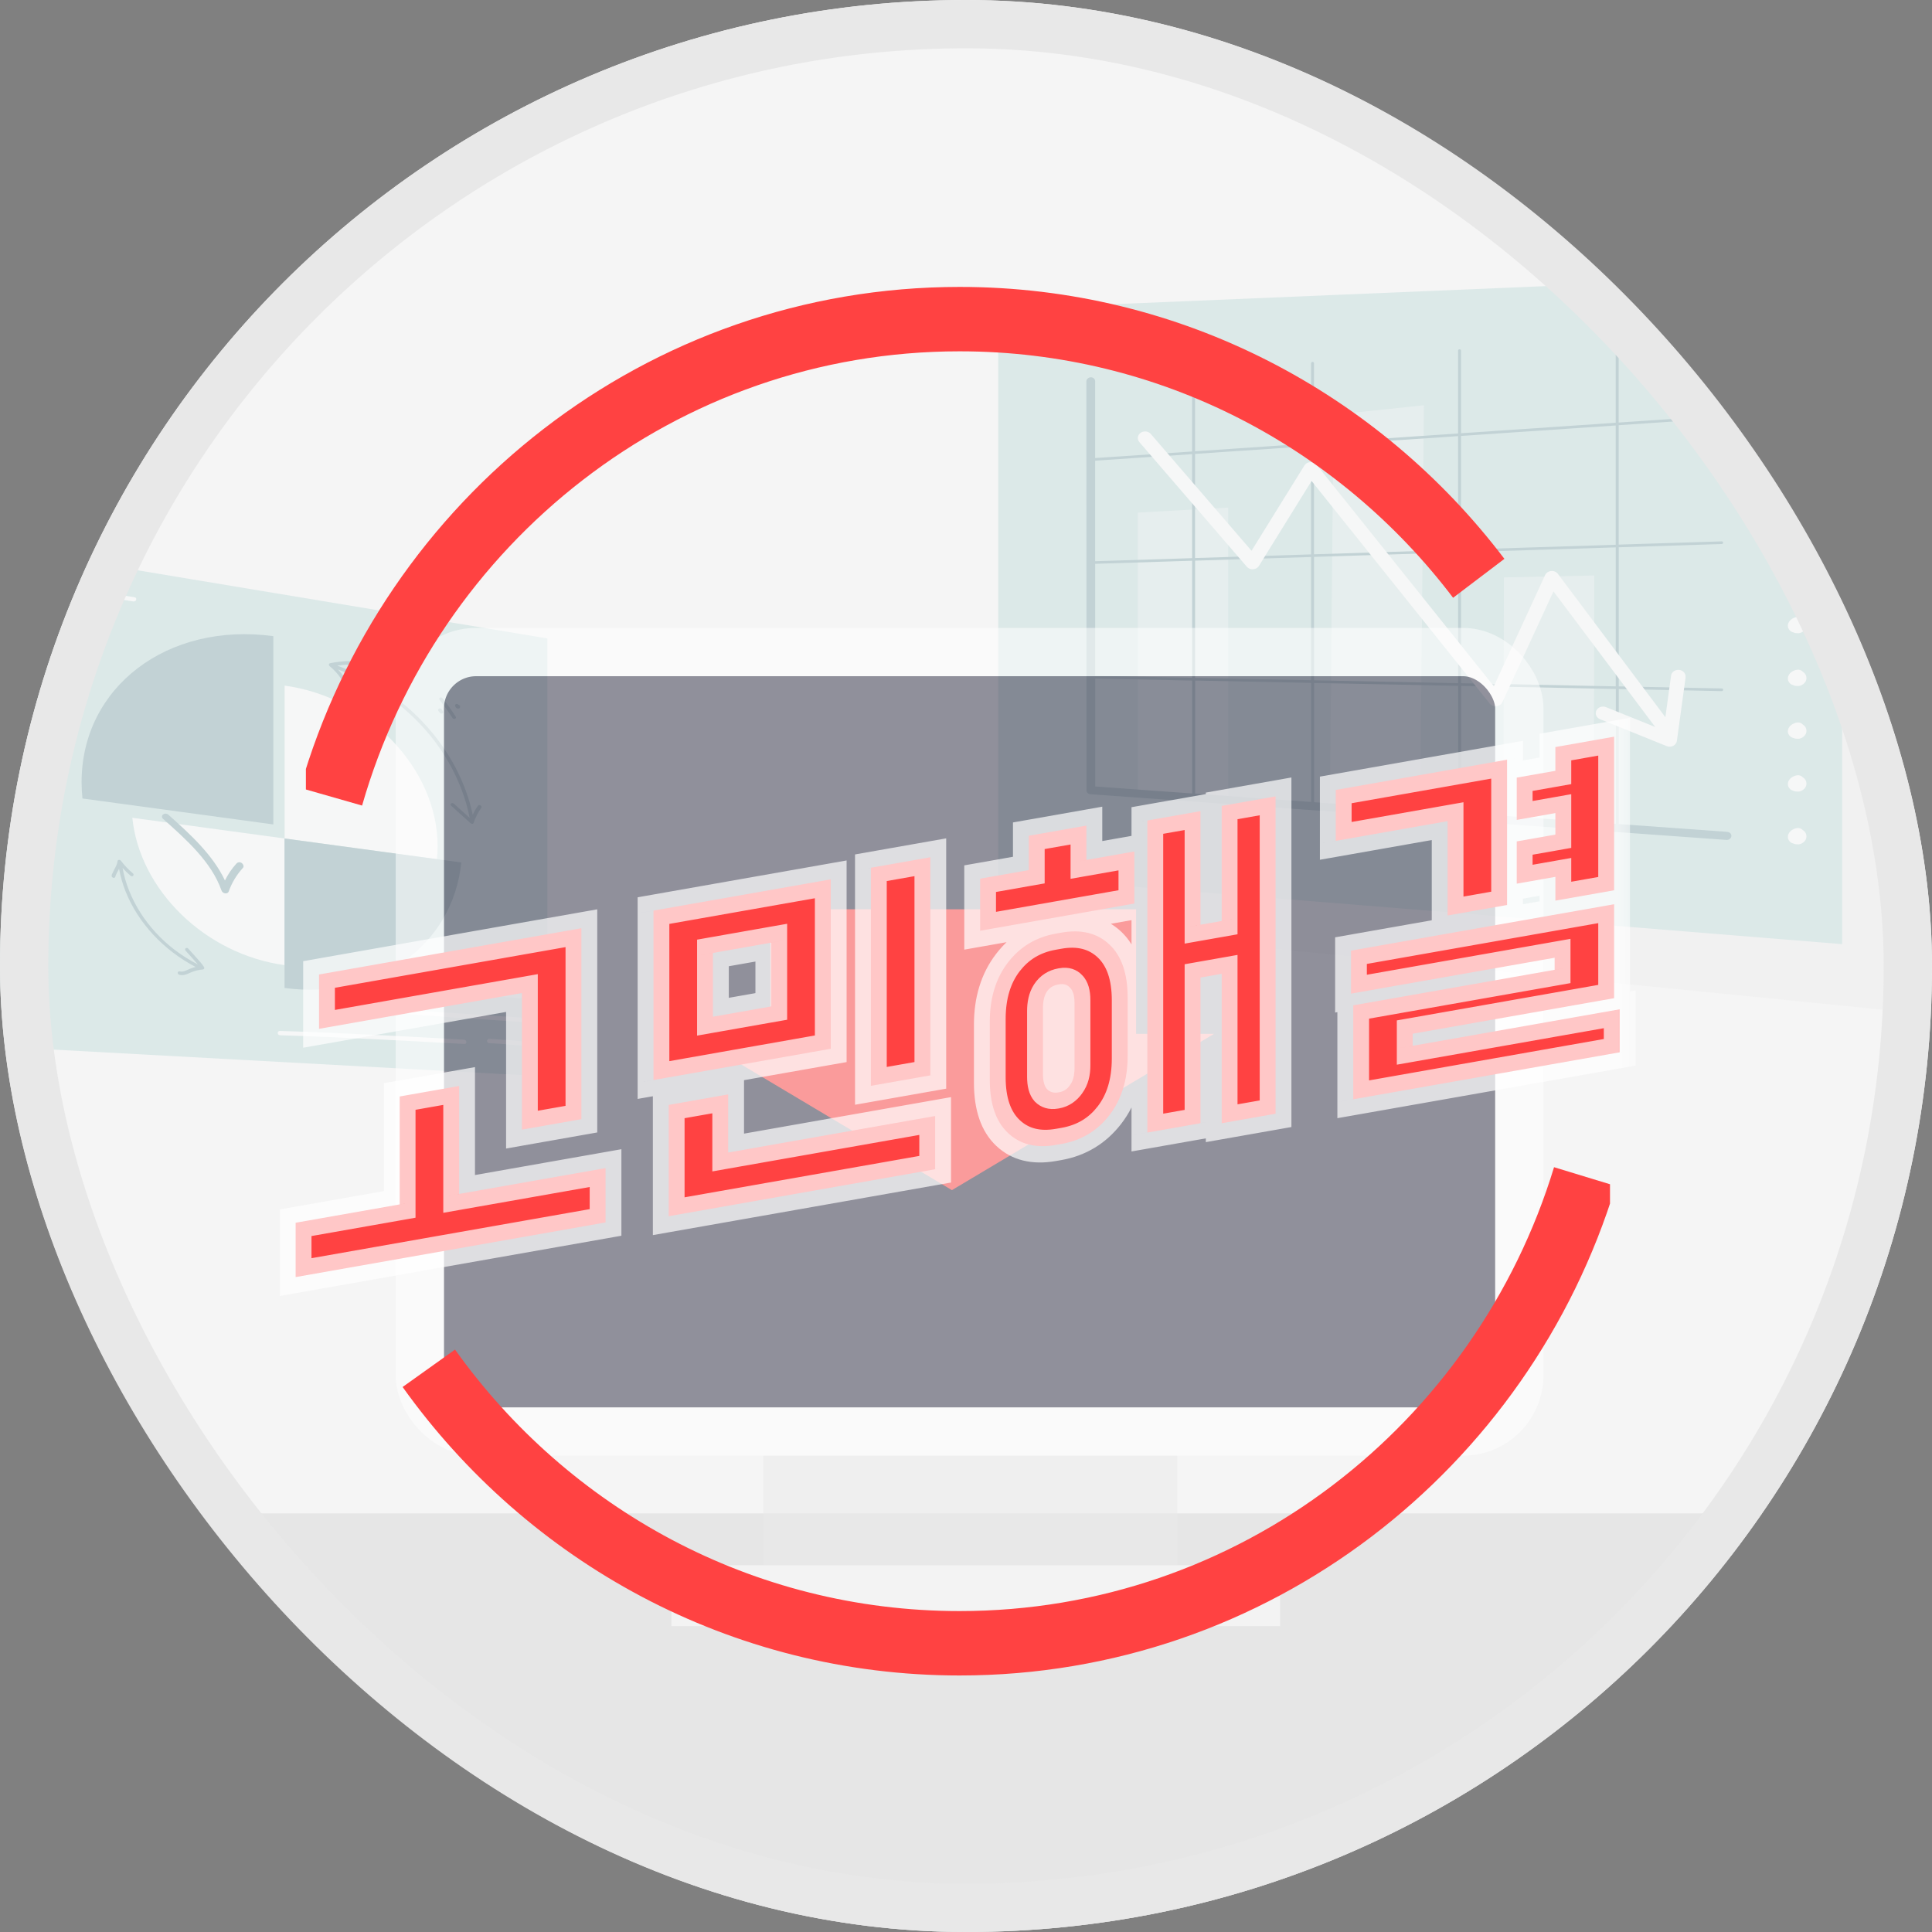 <svg width="120" height="120" viewBox="0 0 120 120" fill="none" xmlns="http://www.w3.org/2000/svg">
<rect x="0" y="0" width="120" height="120" fill="#808080" stroke="none"/>
<g clip-path="url(#clip0_54_3885)">
<rect width="120" height="120" rx="60" fill="#F5F5F5"/>
<rect opacity="0.5" x="4" y="94" width="132" height="30" fill="#D9D9D9"/>
<g opacity="0.5">
<g style="mix-blend-mode:multiply">
<path d="M76.285 30.247V58.649L119.805 63V28.424L76.285 30.247Z" fill="#EDEDED"/>
</g>
<g style="mix-blend-mode:multiply">
<path d="M62 19.194V54.4L114.418 58.642V17L62 19.194Z" fill="#C3DDDC"/>
</g>
<path opacity="0.4" d="M70.672 49.208V31.839L76.285 31.526V49.672L70.672 49.208Z" fill="#F7F9F9"/>
<path opacity="0.4" d="M82.597 50.004L82.826 25.762L88.443 25.172L88.21 50.467L82.597 50.004Z" fill="#F7F9F9"/>
<path opacity="0.4" d="M93.375 50.904L93.41 35.863L99.021 35.745L98.989 51.368L93.375 50.904Z" fill="#F7F9F9"/>
<g style="mix-blend-mode:multiply">
<path d="M107.294 51.669L100.545 51.184V42.797L106.935 42.926C106.935 42.926 106.938 42.926 106.94 42.926C106.988 42.926 107.027 42.89 107.03 42.845C107.033 42.799 106.996 42.761 106.945 42.761L100.542 42.632V33.992L106.938 33.791C106.988 33.791 107.027 33.75 107.027 33.705C107.027 33.66 106.988 33.624 106.938 33.626L100.539 33.827V26.41L107.26 25.956C107.31 25.953 107.349 25.913 107.347 25.867C107.347 25.822 107.31 25.786 107.252 25.791L100.537 26.245V20.971C100.537 20.926 100.495 20.89 100.444 20.892C100.394 20.892 100.355 20.933 100.355 20.979V26.259L90.746 26.909V21.774C90.746 21.729 90.703 21.693 90.653 21.695C90.603 21.695 90.563 21.736 90.563 21.781V26.924L81.614 27.528V22.558C81.614 22.513 81.572 22.477 81.522 22.479C81.472 22.482 81.432 22.52 81.432 22.565V27.542L74.226 28.03V23.504C74.226 23.459 74.184 23.423 74.134 23.425C74.084 23.425 74.044 23.466 74.044 23.511V28.044L68.021 28.451V23.674C68.021 23.538 67.899 23.43 67.749 23.435C67.598 23.44 67.477 23.554 67.477 23.691L67.485 49.093C67.485 49.218 67.588 49.32 67.725 49.33L107.236 52.169C107.236 52.169 107.257 52.169 107.268 52.169C107.405 52.164 107.521 52.068 107.537 51.941C107.553 51.805 107.447 51.686 107.299 51.676L107.294 51.669ZM100.365 51.172L90.753 50.481V42.601L100.362 42.794V51.172H100.365ZM68.021 35.019L74.047 34.828V42.099L68.023 41.977V35.017L68.021 35.019ZM74.226 34.823L81.435 34.596V42.25L74.229 42.104V34.823H74.226ZM81.614 34.589L90.566 34.307V42.434L81.617 42.255V34.591L81.614 34.589ZM81.438 42.415V49.812L74.231 49.294V42.269L81.438 42.415ZM81.617 42.419L90.569 42.599V50.47L81.62 49.827V42.419H81.617ZM100.36 42.632L90.748 42.438V34.302L100.357 33.999V42.63L100.36 42.632ZM100.355 26.427V33.836L90.746 34.14V27.076L100.355 26.427ZM90.563 27.088V34.147L81.614 34.429V27.693L90.563 27.088ZM81.432 27.705V34.434L74.226 34.661V28.192L81.432 27.705ZM74.044 28.204V34.668L68.021 34.859V28.613L74.044 28.207V28.204ZM68.023 42.147L74.049 42.269V49.284L68.026 48.852V42.147H68.023Z" fill="#8FB0B5"/>
</g>
<path d="M104.696 42.071L104.154 46.02C104.136 46.149 104.051 46.264 103.927 46.326C103.803 46.391 103.65 46.395 103.521 46.343L99.383 44.673C99.153 44.579 99.053 44.338 99.153 44.13C99.256 43.922 99.523 43.831 99.752 43.922L102.805 45.153L96.489 36.732L93.315 43.617C93.251 43.753 93.111 43.848 92.948 43.865C92.784 43.882 92.626 43.817 92.528 43.698L81.464 29.875L78.195 35.151C78.121 35.27 77.986 35.349 77.833 35.358C77.68 35.37 77.535 35.311 77.442 35.201L70.767 27.459C70.614 27.28 70.648 27.021 70.846 26.883C70.928 26.826 71.028 26.797 71.123 26.797C71.258 26.797 71.393 26.852 71.48 26.955L77.735 34.209L81.018 28.912C81.094 28.79 81.231 28.711 81.387 28.704C81.543 28.697 81.691 28.759 81.781 28.873L92.787 42.625L95.971 35.717C96.034 35.578 96.177 35.483 96.344 35.466C96.51 35.449 96.671 35.519 96.763 35.643L103.439 44.544L103.793 41.963C103.822 41.755 104.017 41.605 104.241 41.605C104.26 41.605 104.278 41.605 104.297 41.607C104.545 41.636 104.722 41.839 104.69 42.063L104.696 42.071Z" fill="#F7F9F9"/>
<path d="M111.973 38.441C111.931 38.395 111.878 38.36 111.809 38.336C111.688 38.293 111.556 38.321 111.442 38.367C111.358 38.4 111.279 38.448 111.215 38.508C111.075 38.639 111.001 38.842 111.078 39.019C111.12 39.115 111.189 39.201 111.294 39.248C111.323 39.263 111.358 39.27 111.389 39.279C111.45 39.311 111.519 39.327 111.588 39.327C111.664 39.337 111.743 39.334 111.817 39.311C111.999 39.253 112.155 39.11 112.192 38.933C112.232 38.744 112.153 38.548 111.973 38.446V38.441Z" fill="#F7F9F9"/>
<path d="M111.973 41.719C111.931 41.674 111.878 41.638 111.809 41.614C111.688 41.571 111.556 41.6 111.442 41.645C111.358 41.679 111.279 41.726 111.215 41.786C111.075 41.918 111.001 42.121 111.078 42.297C111.12 42.393 111.189 42.479 111.294 42.527C111.323 42.541 111.358 42.548 111.389 42.558C111.45 42.589 111.519 42.606 111.588 42.606C111.664 42.615 111.743 42.613 111.817 42.589C111.999 42.532 112.155 42.388 112.192 42.212C112.232 42.023 112.153 41.827 111.973 41.724V41.719Z" fill="#F7F9F9"/>
<path d="M111.973 44.998C111.931 44.952 111.878 44.916 111.809 44.892C111.688 44.849 111.556 44.878 111.442 44.924C111.358 44.957 111.279 45.005 111.215 45.065C111.075 45.196 111.001 45.399 111.078 45.576C111.12 45.672 111.189 45.758 111.294 45.805C111.323 45.82 111.358 45.827 111.389 45.836C111.45 45.867 111.519 45.884 111.588 45.884C111.664 45.894 111.743 45.891 111.817 45.867C111.999 45.81 112.155 45.667 112.192 45.49C112.232 45.301 112.153 45.105 111.973 45.002V44.998Z" fill="#F7F9F9"/>
<path d="M111.973 48.276C111.931 48.231 111.878 48.195 111.809 48.171C111.688 48.128 111.556 48.157 111.442 48.202C111.358 48.235 111.279 48.283 111.215 48.343C111.075 48.474 111.001 48.677 111.078 48.854C111.12 48.95 111.189 49.036 111.294 49.084C111.323 49.098 111.358 49.105 111.389 49.115C111.45 49.146 111.519 49.163 111.588 49.163C111.664 49.172 111.743 49.17 111.817 49.146C111.999 49.088 112.155 48.945 112.192 48.768C112.232 48.579 112.153 48.383 111.973 48.281V48.276Z" fill="#F7F9F9"/>
<path d="M111.973 51.554C111.931 51.509 111.878 51.473 111.809 51.449C111.688 51.406 111.556 51.435 111.442 51.48C111.358 51.514 111.279 51.562 111.215 51.621C111.075 51.753 111.001 51.956 111.078 52.133C111.12 52.228 111.189 52.314 111.294 52.362C111.323 52.376 111.358 52.383 111.389 52.393C111.45 52.424 111.519 52.441 111.588 52.441C111.664 52.45 111.743 52.448 111.817 52.424C111.999 52.367 112.155 52.223 112.192 52.047C112.232 51.858 112.153 51.662 111.973 51.557V51.554Z" fill="#F7F9F9"/>
</g>
<g opacity="0.5">
<g style="mix-blend-mode:multiply">
<path d="M34 39.654V66.865L0 65.012V34L34 39.654Z" fill="#C3DDDC"/>
</g>
<path d="M17.679 42.584C22.928 43.297 27.181 47.763 27.181 52.556C27.181 52.831 27.166 53.1 27.139 53.365L17.679 52.08V42.583V42.584Z" fill="#F7F9F9"/>
<path d="M17.679 52.08V59.946C12.732 59.274 8.669 55.267 8.219 50.794L17.679 52.08Z" fill="#F7F9F9"/>
<g style="mix-blend-mode:multiply">
<path d="M28.191 49.919C28.518 50.215 28.843 50.509 29.171 50.803C28.874 49.279 28.223 47.775 27.27 46.412C26.292 45.015 24.994 43.791 23.509 42.844C22.714 42.336 21.867 41.914 20.991 41.58C21.139 41.736 21.274 41.902 21.393 42.078C21.478 42.203 21.276 42.282 21.191 42.158C20.998 41.873 20.758 41.608 20.484 41.383C20.401 41.316 20.413 41.212 20.511 41.191C20.895 41.115 21.291 41.071 21.692 41.059C21.753 41.057 21.817 41.093 21.836 41.152C21.852 41.207 21.817 41.27 21.755 41.272C21.482 41.281 21.214 41.304 20.948 41.342C22.602 41.958 24.153 42.895 25.466 44.072C26.804 45.272 27.875 46.721 28.583 48.271C28.932 49.033 29.194 49.816 29.361 50.605C29.454 50.408 29.563 50.218 29.691 50.043C29.768 49.935 29.97 50.071 29.893 50.178C29.689 50.463 29.529 50.773 29.419 51.107C29.394 51.186 29.29 51.188 29.224 51.128C28.826 50.767 28.425 50.407 28.027 50.048C27.911 49.944 28.077 49.816 28.192 49.919H28.191ZM20.779 41.37C20.779 41.37 20.783 41.374 20.787 41.376C20.787 41.372 20.789 41.37 20.791 41.369C20.787 41.369 20.783 41.369 20.779 41.37Z" fill="#8FB0B5"/>
<path d="M28.102 44.59C27.861 44.211 27.599 43.844 27.316 43.488C27.276 43.439 27.268 43.374 27.316 43.337C27.357 43.305 27.441 43.309 27.482 43.36C27.776 43.731 28.052 44.116 28.302 44.51C28.383 44.637 28.181 44.716 28.1 44.591L28.102 44.59Z" fill="#8FB0B5"/>
<path d="M28.574 43.933C28.574 43.933 28.574 43.935 28.574 43.937C28.57 43.944 28.566 43.955 28.562 43.962C28.562 43.962 28.562 43.962 28.562 43.963C28.556 43.97 28.549 43.977 28.543 43.984C28.543 43.984 28.543 43.984 28.541 43.986C28.541 43.986 28.541 43.986 28.539 43.988C28.532 43.993 28.522 43.998 28.514 44.002C28.512 44.002 28.51 44.002 28.506 44.004C28.497 44.007 28.485 44.009 28.476 44.011C28.476 44.011 28.474 44.011 28.472 44.011C28.441 44.013 28.425 44.011 28.397 44C28.395 44 28.393 44 28.389 43.998C28.381 43.995 28.364 43.988 28.354 43.979C28.345 43.972 28.337 43.965 28.329 43.958C28.329 43.958 28.327 43.956 28.325 43.955C28.316 43.946 28.308 43.933 28.302 43.925C28.297 43.916 28.293 43.905 28.287 43.896C28.283 43.886 28.277 43.875 28.275 43.865C28.275 43.858 28.271 43.851 28.271 43.844C28.271 43.835 28.27 43.824 28.268 43.816C28.268 43.801 28.27 43.787 28.277 43.775C28.279 43.766 28.285 43.759 28.293 43.754C28.3 43.743 28.312 43.736 28.325 43.731C28.335 43.729 28.345 43.726 28.352 43.724C28.362 43.724 28.374 43.724 28.383 43.724C28.399 43.724 28.414 43.731 28.427 43.74C28.443 43.747 28.454 43.756 28.464 43.766C28.466 43.768 28.468 43.77 28.47 43.773C28.477 43.773 28.487 43.773 28.495 43.777C28.505 43.782 28.514 43.787 28.522 43.791C28.539 43.803 28.553 43.817 28.564 43.835C28.568 43.842 28.574 43.856 28.576 43.863C28.576 43.863 28.576 43.865 28.576 43.867C28.576 43.874 28.58 43.889 28.58 43.896C28.58 43.896 28.58 43.898 28.58 43.9C28.58 43.905 28.578 43.923 28.576 43.928L28.574 43.933Z" fill="#8FB0B5"/>
<path d="M27.311 44C27.332 43.998 27.351 44 27.372 44.009C27.382 44.014 27.391 44.02 27.399 44.023C27.416 44.035 27.43 44.05 27.441 44.067C27.465 44.102 27.488 44.136 27.509 44.171C27.517 44.185 27.522 44.197 27.522 44.213C27.526 44.227 27.524 44.241 27.52 44.255C27.517 44.264 27.513 44.271 27.509 44.28C27.501 44.291 27.491 44.299 27.478 44.306C27.47 44.312 27.463 44.315 27.453 44.317C27.439 44.322 27.424 44.322 27.409 44.32C27.399 44.317 27.387 44.315 27.378 44.312C27.359 44.305 27.341 44.292 27.326 44.276C27.301 44.245 27.274 44.213 27.249 44.18C27.237 44.169 27.23 44.157 27.224 44.143C27.216 44.129 27.212 44.115 27.214 44.1C27.214 44.086 27.216 44.072 27.224 44.06C27.228 44.048 27.237 44.037 27.249 44.028C27.253 44.027 27.257 44.023 27.26 44.021C27.266 44.016 27.272 44.011 27.282 44.007C27.291 44.005 27.301 44.002 27.309 44H27.311Z" fill="#8FB0B5"/>
<path d="M10.138 50.869C9.907 50.664 10.238 50.408 10.468 50.613C11.825 51.823 13.227 53.107 13.972 54.688C14.161 54.307 14.398 53.951 14.688 53.635C14.764 53.552 14.891 53.524 15.008 53.601C15.108 53.668 15.168 53.821 15.091 53.904C14.7 54.331 14.402 54.822 14.207 55.367C14.138 55.564 13.83 55.515 13.756 55.306C13.136 53.541 11.582 52.157 10.136 50.868L10.138 50.869Z" fill="#8FB0B5"/>
<path d="M6.965 54.28C6.965 54.28 6.969 54.275 6.971 54.273C7.011 54.182 7.052 54.092 7.098 54.004C7.183 53.844 7.281 53.684 7.3 53.496C7.312 53.387 7.446 53.378 7.518 53.471C7.731 53.754 7.984 54.018 8.261 54.252C8.311 54.294 8.301 54.372 8.261 54.403C8.213 54.442 8.145 54.423 8.095 54.38C7.922 54.233 7.762 54.074 7.612 53.909C7.959 55.83 9.137 57.693 10.857 59.003C11.305 59.344 11.787 59.647 12.289 59.904C12.208 59.805 12.122 59.71 12.037 59.615C11.867 59.427 11.698 59.237 11.529 59.049C11.427 58.935 11.59 58.806 11.694 58.921C11.871 59.118 12.049 59.316 12.226 59.513C12.386 59.691 12.545 59.869 12.674 60.066C12.715 60.127 12.674 60.206 12.605 60.214C12.334 60.236 12.079 60.301 11.842 60.405C11.634 60.498 11.413 60.611 11.153 60.548C11.09 60.532 11.038 60.488 11.036 60.425C11.036 60.372 11.09 60.319 11.153 60.333C11.4 60.393 11.6 60.254 11.798 60.173C11.912 60.127 12.029 60.09 12.151 60.06C10.165 59.021 8.584 57.33 7.805 55.381C7.618 54.913 7.483 54.437 7.394 53.958C7.375 53.999 7.354 54.038 7.333 54.078C7.29 54.157 7.246 54.238 7.211 54.322C7.2 54.351 7.188 54.382 7.171 54.409C7.171 54.412 7.171 54.417 7.171 54.409C7.171 54.409 7.171 54.41 7.169 54.412C7.169 54.419 7.169 54.431 7.169 54.433C7.161 54.489 7.121 54.533 7.052 54.525C6.994 54.518 6.928 54.46 6.934 54.402C6.938 54.368 6.94 54.331 6.953 54.3C6.957 54.292 6.961 54.287 6.965 54.28ZM7.169 54.407C7.169 54.407 7.169 54.407 7.169 54.409C7.169 54.409 7.169 54.409 7.169 54.407Z" fill="#8FB0B5"/>
<path d="M16.976 39.513V51.207L5.122 49.596C5.087 49.26 5.068 48.924 5.068 48.584C5.068 42.681 10.4 38.619 16.976 39.513Z" fill="#8FB0B5"/>
<path d="M17.673 61.364V52.08L28.651 53.571C28.129 58.708 23.415 62.143 17.673 61.364Z" fill="#8FB0B5"/>
</g>
<path d="M32.24 62.01C30.573 61.825 28.897 61.705 27.216 61.652C27.027 61.647 27.014 61.376 27.205 61.383C28.911 61.438 30.613 61.559 32.306 61.747C32.494 61.769 32.425 62.031 32.238 62.01H32.24Z" fill="#F7F9F9"/>
<path d="M25.541 63.019C25.354 63.007 25.339 62.738 25.529 62.75C27.807 62.901 30.087 63.053 32.365 63.204C32.552 63.216 32.567 63.487 32.377 63.473C30.099 63.322 27.819 63.17 25.541 63.019Z" fill="#F7F9F9"/>
<path d="M24.195 62.982L23.273 62.908C23.195 62.903 23.119 62.859 23.119 62.778C23.119 62.713 23.178 62.632 23.261 62.638C23.569 62.662 23.875 62.687 24.183 62.711C24.26 62.717 24.337 62.761 24.337 62.842C24.337 62.907 24.278 62.988 24.195 62.982Z" fill="#F7F9F9"/>
<path d="M30.392 64.525C31.043 64.56 31.691 64.608 32.338 64.669C32.417 64.676 32.465 64.766 32.448 64.831C32.429 64.91 32.35 64.94 32.271 64.931C31.649 64.871 31.027 64.826 30.403 64.792C30.324 64.789 30.253 64.741 30.249 64.662C30.245 64.595 30.311 64.518 30.392 64.522V64.525Z" fill="#F7F9F9"/>
<path d="M17.388 64.034C19.248 64.085 21.106 64.173 22.962 64.263C24.591 64.342 26.221 64.428 27.848 64.52C28.171 64.537 28.497 64.557 28.82 64.574C29.009 64.585 29.022 64.856 28.832 64.843C27.904 64.791 26.975 64.74 26.047 64.69C24.158 64.59 22.271 64.495 20.382 64.412C19.389 64.37 18.393 64.33 17.398 64.303C17.209 64.298 17.195 64.029 17.386 64.034H17.388Z" fill="#F7F9F9"/>
<path d="M8.284 37.356C6.087 37.015 3.892 36.676 1.695 36.334C1.508 36.304 1.579 36.042 1.766 36.072C3.963 36.413 6.158 36.753 8.355 37.094C8.542 37.124 8.471 37.386 8.284 37.356Z" fill="#F7F9F9"/>
<path d="M5.609 38.574C4.311 38.361 3.013 38.15 1.716 37.937C1.529 37.907 1.6 37.645 1.787 37.675C3.085 37.888 4.383 38.099 5.68 38.312C5.867 38.341 5.796 38.603 5.609 38.574Z" fill="#F7F9F9"/>
<path d="M4.701 39.845C3.728 39.659 2.756 39.471 1.783 39.284C1.597 39.249 1.668 38.987 1.855 39.022C2.827 39.209 3.799 39.397 4.772 39.583C4.959 39.618 4.887 39.88 4.701 39.845Z" fill="#F7F9F9"/>
<path d="M6.129 40.201C5.994 40.167 5.86 40.134 5.723 40.1C5.686 40.092 5.654 40.071 5.632 40.041C5.613 40.013 5.603 39.97 5.615 39.937C5.636 39.868 5.713 39.819 5.794 39.838C5.929 39.872 6.064 39.905 6.2 39.939C6.237 39.947 6.27 39.968 6.291 39.998C6.31 40.027 6.32 40.069 6.308 40.102C6.287 40.171 6.21 40.22 6.129 40.201Z" fill="#F7F9F9"/>
<path d="M5.12 41.348C4.005 41.13 2.892 40.911 1.777 40.693C1.591 40.656 1.662 40.394 1.849 40.431C2.963 40.649 4.076 40.867 5.191 41.086C5.378 41.122 5.307 41.385 5.12 41.348Z" fill="#F7F9F9"/>
</g>
<g opacity="0.5">
<rect x="47.411" y="86.634" width="25.707" height="12.854" fill="#E9E9E9"/>
<rect x="41.703" y="97.219" width="37.805" height="3.78" fill="white"/>
<rect x="26.078" y="40.5" width="68.289" height="48.415" rx="3.5" fill="#2B2B41" stroke="white" stroke-width="3"/>
<path fill-rule="evenodd" clip-rule="evenodd" d="M70.566 56.477H47.848V64.213L42.844 64.213L59.126 73.921L75.409 64.213L70.566 64.213V56.477Z" fill="#FF4242"/>
</g>
<mask id="path-41-outside-1_54_3885" maskUnits="userSpaceOnUse" x="17" y="44.066" width="84.694" height="37.934" fill="black">
<rect fill="white" x="17" y="44.066" width="84.694" height="37.934"/>
<path d="M19.816 60.527L36.111 57.654V69.513L32.418 70.164V61.68L19.816 63.902V60.527ZM18.362 75.947L24.825 74.808V68.105L28.518 67.454V74.157L37.612 72.553V75.928L18.362 79.322V75.947ZM51.599 54.618V65.141L40.589 67.083V56.559L51.599 54.618ZM41.536 68.627L45.229 67.976V71.585L58.085 69.318V72.623L41.536 75.541V68.627ZM47.906 62.511V58.55L44.282 59.189V63.15L47.906 62.511ZM54.092 53.897L57.785 53.246V66.793L54.092 67.444V53.897ZM60.878 54.576L63.901 54.042V51.91L67.479 51.279V53.412L70.457 52.887V56.121L60.878 57.81V54.576ZM61.478 63.47C61.478 61.986 61.855 60.755 62.609 59.778C63.363 58.801 64.355 58.205 65.586 57.988L65.933 57.926C67.164 57.709 68.156 57.956 68.91 58.667C69.664 59.378 70.041 60.475 70.041 61.96V65.569C70.041 67.054 69.664 68.284 68.91 69.261C68.156 70.238 67.164 70.835 65.933 71.052L65.586 71.113C64.355 71.33 63.363 71.083 62.609 70.372C61.855 69.661 61.478 68.564 61.478 67.079V63.47ZM64.779 66.708C64.779 67.146 64.863 67.459 65.032 67.648C65.217 67.834 65.448 67.903 65.725 67.854L65.794 67.842C66.071 67.793 66.294 67.644 66.463 67.395C66.648 67.144 66.74 66.8 66.74 66.362V62.284C66.74 61.847 66.648 61.535 66.463 61.349C66.294 61.16 66.071 61.09 65.794 61.139L65.725 61.151C65.094 61.262 64.779 61.755 64.779 62.63V66.708ZM71.264 50.963L74.565 50.381V57.436L75.881 57.204V50.055L79.228 49.465V69.176L75.881 69.766V60.485L74.565 60.717V69.764L71.264 70.346V50.963ZM82.967 49.064L93.607 47.187V56.211L89.914 56.862V51.003L82.967 52.228V49.064ZM83.913 59.045L100.255 56.164V62L87.745 64.206V64.956L100.601 62.689V65.361L84.052 68.279V62.443L96.562 60.237V59.487L83.913 61.717V59.045ZM94.207 52.261L96.608 51.838V50.502L94.207 50.925V48.3L96.608 47.877V46.401L100.255 45.757V55.297L96.608 55.94V54.463L94.207 54.886V52.261Z"/>
</mask>
<path d="M19.816 60.527L36.111 57.654V69.513L32.418 70.164V61.68L19.816 63.902V60.527ZM18.362 75.947L24.825 74.808V68.105L28.518 67.454V74.157L37.612 72.553V75.928L18.362 79.322V75.947ZM51.599 54.618V65.141L40.589 67.083V56.559L51.599 54.618ZM41.536 68.627L45.229 67.976V71.585L58.085 69.318V72.623L41.536 75.541V68.627ZM47.906 62.511V58.55L44.282 59.189V63.15L47.906 62.511ZM54.092 53.897L57.785 53.246V66.793L54.092 67.444V53.897ZM60.878 54.576L63.901 54.042V51.91L67.479 51.279V53.412L70.457 52.887V56.121L60.878 57.81V54.576ZM61.478 63.47C61.478 61.986 61.855 60.755 62.609 59.778C63.363 58.801 64.355 58.205 65.586 57.988L65.933 57.926C67.164 57.709 68.156 57.956 68.91 58.667C69.664 59.378 70.041 60.475 70.041 61.96V65.569C70.041 67.054 69.664 68.284 68.91 69.261C68.156 70.238 67.164 70.835 65.933 71.052L65.586 71.113C64.355 71.33 63.363 71.083 62.609 70.372C61.855 69.661 61.478 68.564 61.478 67.079V63.47ZM64.779 66.708C64.779 67.146 64.863 67.459 65.032 67.648C65.217 67.834 65.448 67.903 65.725 67.854L65.794 67.842C66.071 67.793 66.294 67.644 66.463 67.395C66.648 67.144 66.74 66.8 66.74 66.362V62.284C66.74 61.847 66.648 61.535 66.463 61.349C66.294 61.16 66.071 61.09 65.794 61.139L65.725 61.151C65.094 61.262 64.779 61.755 64.779 62.63V66.708ZM71.264 50.963L74.565 50.381V57.436L75.881 57.204V50.055L79.228 49.465V69.176L75.881 69.766V60.485L74.565 60.717V69.764L71.264 70.346V50.963ZM82.967 49.064L93.607 47.187V56.211L89.914 56.862V51.003L82.967 52.228V49.064ZM83.913 59.045L100.255 56.164V62L87.745 64.206V64.956L100.601 62.689V65.361L84.052 68.279V62.443L96.562 60.237V59.487L83.913 61.717V59.045ZM94.207 52.261L96.608 51.838V50.502L94.207 50.925V48.3L96.608 47.877V46.401L100.255 45.757V55.297L96.608 55.94V54.463L94.207 54.886V52.261Z" fill="#FF4242"/>
<path d="M19.816 60.527V59.527L18.831 59.701V60.701L19.816 60.527ZM36.111 57.654L37.096 57.48V56.48L36.111 56.654V57.654ZM36.111 69.513V70.513L37.096 70.339V69.339L36.111 69.513ZM32.418 70.164L31.434 70.338V71.338L32.418 71.164V70.164ZM32.418 61.68L33.403 61.506V60.506L32.418 60.68V61.68ZM19.816 63.902L18.831 64.076V65.076L19.816 64.902V63.902ZM18.362 75.947V74.947L17.377 75.121V76.121L18.362 75.947ZM24.825 74.808V75.808L25.809 75.634V74.634L24.825 74.808ZM24.825 68.105V67.105L23.84 67.278V68.278L24.825 68.105ZM28.518 67.454L29.502 67.28V66.28L28.518 66.454V67.454ZM28.518 74.157L27.533 74.33V75.33L28.518 75.157V74.157ZM37.612 72.553L38.596 72.379V71.379L37.612 71.553V72.553ZM37.612 75.928V76.928L38.596 76.754V75.754L37.612 75.928ZM18.362 79.322L17.377 79.496V80.496L18.362 80.322V79.322ZM19.816 61.527L36.111 58.654V56.654L19.816 59.527V61.527ZM35.127 57.827V69.687L37.096 69.339V57.48L35.127 57.827ZM36.111 68.513L32.418 69.164V71.164L36.111 70.513V68.513ZM33.403 69.99V61.506L31.434 61.853V70.338L33.403 69.99ZM32.418 60.68L19.816 62.902V64.902L32.418 62.68V60.68ZM20.801 63.728V60.353L18.831 60.701V64.076L20.801 63.728ZM18.362 76.947L24.825 75.808V73.808L18.362 74.947V76.947ZM25.809 74.634V67.931L23.84 68.278V74.981L25.809 74.634ZM24.825 69.105L28.518 68.454V66.454L24.825 67.105V69.105ZM27.533 67.627V74.33L29.502 73.983V67.28L27.533 67.627ZM28.518 75.157L37.612 73.553V71.553L28.518 73.157V75.157ZM36.627 72.727V76.102L38.596 75.754V72.379L36.627 72.727ZM37.612 74.928L18.362 78.322V80.322L37.612 76.928V74.928ZM19.347 79.149V75.774L17.377 76.121V79.496L19.347 79.149ZM51.599 54.618L52.584 54.444V53.444L51.599 53.618V54.618ZM51.599 65.141V66.141L52.584 65.968V64.968L51.599 65.141ZM40.589 67.083L39.604 67.256V68.256L40.589 68.083V67.083ZM40.589 56.559V55.559L39.604 55.733V56.733L40.589 56.559ZM41.536 68.627V67.627L40.551 67.8V68.8L41.536 68.627ZM45.229 67.976L46.213 67.802V66.802L45.229 66.976V67.976ZM45.229 71.585L44.244 71.759V72.759L45.229 72.585V71.585ZM58.085 69.318L59.07 69.144V68.144L58.085 68.318V69.318ZM58.085 72.623V73.623L59.07 73.449V72.449L58.085 72.623ZM41.536 75.541L40.551 75.715V76.715L41.536 76.541V75.541ZM47.906 62.511V63.511L48.891 63.338V62.338L47.906 62.511ZM47.906 58.55L48.891 58.377V57.377L47.906 57.55V58.55ZM44.282 59.189V58.189L43.297 58.363V59.363L44.282 59.189ZM44.282 63.15L43.297 63.324V64.324L44.282 64.15V63.15ZM54.092 53.897V52.897L53.107 53.071V54.071L54.092 53.897ZM57.785 53.246L58.77 53.072V52.072L57.785 52.246V53.246ZM57.785 66.793V67.793L58.77 67.619V66.619L57.785 66.793ZM54.092 67.444L53.107 67.618V68.618L54.092 68.444V67.444ZM50.614 54.792V65.315L52.584 64.968V54.444L50.614 54.792ZM51.599 64.141L40.589 66.083V68.083L51.599 66.141V64.141ZM41.574 66.909V56.386L39.604 56.733V67.256L41.574 66.909ZM40.589 57.559L51.599 55.618V53.618L40.589 55.559V57.559ZM41.536 69.627L45.229 68.976V66.976L41.536 67.627V69.627ZM44.244 68.149V71.759L46.213 71.411V67.802L44.244 68.149ZM45.229 72.585L58.085 70.318V68.318L45.229 70.585V72.585ZM57.1 69.492V72.796L59.07 72.449V69.144L57.1 69.492ZM58.085 71.623L41.536 74.541V76.541L58.085 73.623V71.623ZM42.52 75.367V68.453L40.551 68.8V75.715L42.52 75.367ZM48.891 62.338V58.377L46.921 58.724V62.685L48.891 62.338ZM47.906 57.55L44.282 58.189V60.189L47.906 59.55V57.55ZM43.297 59.363V63.324L45.267 62.977V59.016L43.297 59.363ZM44.282 64.15L47.906 63.511V61.511L44.282 62.15V64.15ZM54.092 54.897L57.785 54.246V52.246L54.092 52.897V54.897ZM56.8 53.42V66.966L58.77 66.619V53.072L56.8 53.42ZM57.785 65.793L54.092 66.444V68.444L57.785 67.793V65.793ZM55.077 67.27V53.724L53.107 54.071V67.618L55.077 67.27ZM60.878 54.576V53.576L59.893 53.749V54.749L60.878 54.576ZM63.901 54.042V55.042L64.886 54.869V53.869L63.901 54.042ZM63.901 51.91V50.91L62.917 51.083V52.083L63.901 51.91ZM67.479 51.279L68.464 51.105V50.105L67.479 50.279V51.279ZM67.479 53.412L66.494 53.585V54.585L67.479 54.412V53.412ZM70.457 52.887L71.441 52.713V51.713L70.457 51.887V52.887ZM70.457 56.121V57.121L71.441 56.947V55.947L70.457 56.121ZM60.878 57.81L59.893 57.984V58.984L60.878 58.81V57.81ZM65.032 67.648L64.258 68.402L64.271 68.417L64.285 68.43L65.032 67.648ZM66.463 67.395L65.716 66.876L65.702 66.895L65.689 66.914L66.463 67.395ZM66.463 61.349L65.689 62.103L65.702 62.117L65.716 62.131L66.463 61.349ZM71.264 50.963V49.963L70.28 50.137V51.137L71.264 50.963ZM74.565 50.381L75.55 50.207V49.207L74.565 49.381V50.381ZM74.565 57.436L73.58 57.609V58.609L74.565 58.436V57.436ZM75.881 57.204V58.204L76.865 58.03V57.03L75.881 57.204ZM75.881 50.055V49.055L74.896 49.229V50.229L75.881 50.055ZM79.228 49.465L80.212 49.291V48.291L79.228 48.465V49.465ZM79.228 69.176V70.176L80.212 70.002V69.002L79.228 69.176ZM75.881 69.766L74.896 69.94V70.94L75.881 70.766V69.766ZM75.881 60.485L76.865 60.311V59.311L75.881 59.485V60.485ZM74.565 60.717V59.717L73.58 59.891V60.891L74.565 60.717ZM74.565 69.764V70.764L75.55 70.59V69.59L74.565 69.764ZM71.264 70.346L70.28 70.519V71.519L71.264 71.346V70.346ZM60.878 55.576L63.901 55.042V53.042L60.878 53.576V55.576ZM64.886 53.869V51.736L62.917 52.083V54.216L64.886 53.869ZM63.901 52.91L67.479 52.279V50.279L63.901 50.91V52.91ZM66.494 51.453V53.585L68.464 53.238V51.105L66.494 51.453ZM67.479 54.412L70.457 53.887V51.887L67.479 52.412V54.412ZM69.472 53.06V56.295L71.441 55.947V52.713L69.472 53.06ZM70.457 55.121L60.878 56.81V58.81L70.457 57.121V55.121ZM61.863 57.636V54.402L59.893 54.749V57.984L61.863 57.636ZM62.463 63.296C62.463 61.983 62.794 61.027 63.338 60.322L61.88 59.235C60.916 60.483 60.493 61.988 60.493 63.644L62.463 63.296ZM63.338 60.322C63.886 59.612 64.603 59.161 65.586 58.988V56.988C64.108 57.248 62.84 57.991 61.88 59.235L63.338 60.322ZM65.586 58.988L65.933 58.926V56.926L65.586 56.988V58.988ZM65.933 58.926C66.916 58.753 67.633 58.951 68.181 59.468L69.639 57.867C68.68 56.962 67.411 56.666 65.933 56.926V58.926ZM68.181 59.468C68.726 59.981 69.056 60.82 69.056 62.134L71.026 61.786C71.026 60.131 70.603 58.775 69.639 57.867L68.181 59.468ZM69.056 62.134V65.743L71.026 65.396V61.786L69.056 62.134ZM69.056 65.743C69.056 67.056 68.726 68.012 68.181 68.718L69.639 69.804C70.603 68.557 71.026 67.051 71.026 65.396L69.056 65.743ZM68.181 68.718C67.633 69.427 66.916 69.878 65.933 70.052V72.052C67.411 71.791 68.68 71.048 69.639 69.804L68.181 68.718ZM65.933 70.052L65.586 70.113V72.113L65.933 72.052V70.052ZM65.586 70.113C64.603 70.286 63.886 70.088 63.338 69.571L61.88 71.173C62.84 72.078 64.108 72.373 65.586 72.113V70.113ZM63.338 69.571C62.794 69.058 62.463 68.219 62.463 66.906L60.493 67.253C60.493 68.909 60.916 70.264 61.88 71.173L63.338 69.571ZM62.463 66.906V63.296L60.493 63.644V67.253L62.463 66.906ZM63.794 66.882C63.794 67.423 63.894 67.996 64.258 68.402L65.807 66.893C65.822 66.91 65.81 66.907 65.795 66.85C65.779 66.791 65.763 66.691 65.763 66.534L63.794 66.882ZM64.285 68.43C64.651 68.8 65.153 68.955 65.725 68.854V66.854C65.72 66.855 65.722 66.854 65.73 66.854C65.739 66.854 65.749 66.856 65.76 66.859C65.772 66.863 65.78 66.867 65.784 66.869C65.788 66.872 65.787 66.872 65.78 66.865L64.285 68.43ZM65.725 68.854L65.794 68.842V66.842L65.725 66.854V68.854ZM65.794 68.842C66.369 68.74 66.879 68.403 67.238 67.877L65.689 66.914C65.687 66.917 65.691 66.912 65.7 66.902C65.71 66.891 65.724 66.88 65.741 66.868C65.778 66.844 65.802 66.84 65.794 66.842V68.842ZM67.211 67.914C67.611 67.37 67.725 66.746 67.725 66.189L65.756 66.536C65.756 66.686 65.739 66.784 65.724 66.841C65.71 66.894 65.7 66.897 65.716 66.876L67.211 67.914ZM67.725 66.189V62.11L65.756 62.458V66.536L67.725 66.189ZM67.725 62.11C67.725 61.553 67.611 60.969 67.211 60.566L65.716 62.131C65.7 62.116 65.71 62.115 65.724 62.164C65.739 62.215 65.756 62.307 65.756 62.458L67.725 62.11ZM67.238 60.594C66.879 60.194 66.369 60.037 65.794 60.139V62.139C65.802 62.137 65.778 62.142 65.741 62.13C65.724 62.125 65.71 62.118 65.7 62.111C65.691 62.105 65.687 62.101 65.689 62.103L67.238 60.594ZM65.794 60.139L65.725 60.151V62.151L65.794 62.139V60.139ZM65.725 60.151C65.16 60.25 64.599 60.562 64.221 61.153C63.884 61.679 63.794 62.274 63.794 62.804L65.763 62.456C65.763 62.295 65.778 62.184 65.794 62.114C65.811 62.044 65.823 62.033 65.81 62.055C65.792 62.083 65.759 62.118 65.719 62.144C65.685 62.166 65.678 62.159 65.725 62.151V60.151ZM63.794 62.804V66.882L65.763 66.534V62.456L63.794 62.804ZM71.264 51.963L74.565 51.381V49.381L71.264 49.963V51.963ZM73.58 50.555V57.609L75.55 57.262V50.207L73.58 50.555ZM74.565 58.436L75.881 58.204V56.204L74.565 56.436V58.436ZM76.865 57.03V49.882L74.896 50.229V57.377L76.865 57.03ZM75.881 51.055L79.228 50.465V48.465L75.881 49.055V51.055ZM78.243 49.639V69.35L80.212 69.002V49.291L78.243 49.639ZM79.228 68.176L75.881 68.766V70.766L79.228 70.176V68.176ZM76.865 69.593V60.311L74.896 60.659V69.94L76.865 69.593ZM75.881 59.485L74.565 59.717V61.717L75.881 61.485V59.485ZM73.58 60.891V69.937L75.55 69.59V60.543L73.58 60.891ZM74.565 68.764L71.264 69.346V71.346L74.565 70.764V68.764ZM72.249 70.172V50.789L70.28 51.137V70.519L72.249 70.172ZM82.967 49.064V48.064L81.982 48.237V49.237L82.967 49.064ZM93.607 47.187L94.592 47.014V46.014L93.607 46.187V47.187ZM93.607 56.211V57.211L94.592 57.037V56.037L93.607 56.211ZM89.914 56.862L88.929 57.036V58.036L89.914 57.862V56.862ZM89.914 51.003L90.899 50.829V49.829L89.914 50.003V51.003ZM82.967 52.228L81.982 52.401V53.401L82.967 53.228V52.228ZM83.913 59.045V58.045L82.928 58.219V59.219L83.913 59.045ZM100.255 56.164L101.24 55.99V54.99L100.255 55.164V56.164ZM100.255 62V63L101.24 62.826V61.826L100.255 62ZM87.745 64.206V63.206L86.76 63.379V64.379L87.745 64.206ZM87.745 64.956L86.76 65.129V66.129L87.745 65.956V64.956ZM100.601 62.689L101.586 62.515V61.515L100.601 61.689V62.689ZM100.601 65.361V66.361L101.586 66.187V65.187L100.601 65.361ZM84.052 68.279L83.067 68.452V69.452L84.052 69.279V68.279ZM84.052 62.443V61.443L83.067 61.616V62.616L84.052 62.443ZM96.562 60.237V61.237L97.546 61.063V60.063L96.562 60.237ZM96.562 59.487L97.546 59.313V58.313L96.562 58.487V59.487ZM83.913 61.717L82.928 61.891V62.891L83.913 62.717V61.717ZM94.207 52.261V51.261L93.223 51.435V52.435L94.207 52.261ZM96.608 51.838V52.838L97.593 52.664V51.664L96.608 51.838ZM96.608 50.502L97.593 50.328V49.328L96.608 49.502V50.502ZM94.207 50.925L93.223 51.099V52.099L94.207 51.925V50.925ZM94.207 48.3V47.3L93.223 47.474V48.474L94.207 48.3ZM96.608 47.877V48.877L97.593 48.703V47.703L96.608 47.877ZM96.608 46.401V45.401L95.623 45.574V46.574L96.608 46.401ZM100.255 45.757L101.24 45.584V44.584L100.255 44.757V45.757ZM100.255 55.297V56.297L101.24 56.123V55.123L100.255 55.297ZM96.608 55.94L95.623 56.113V57.113L96.608 56.94V55.94ZM96.608 54.463L97.593 54.289V53.289L96.608 53.463V54.463ZM94.207 54.886L93.223 55.06V56.06L94.207 55.886V54.886ZM82.967 50.064L93.607 48.187V46.187L82.967 48.064V50.064ZM92.623 47.361V56.385L94.592 56.037V47.014L92.623 47.361ZM93.607 55.211L89.914 55.862V57.862L93.607 57.211V55.211ZM90.899 56.688V50.829L88.929 51.176V57.036L90.899 56.688ZM89.914 50.003L82.967 51.228V53.228L89.914 52.003V50.003ZM83.951 52.054V48.89L81.982 49.237V52.401L83.951 52.054ZM83.913 60.045L100.255 57.164V55.164L83.913 58.045V60.045ZM99.27 56.337V62.173L101.24 61.826V55.99L99.27 56.337ZM100.255 61L87.745 63.206V65.206L100.255 63V61ZM86.76 64.379V65.129L88.729 64.782V64.032L86.76 64.379ZM87.745 65.956L100.601 63.689V61.689L87.745 63.956V65.956ZM99.616 62.862V65.534L101.586 65.187V62.515L99.616 62.862ZM100.601 64.361L84.052 67.279V69.279L100.601 66.361V64.361ZM85.036 68.105V62.269L83.067 62.616V68.452L85.036 68.105ZM84.052 63.443L96.562 61.237V59.237L84.052 61.443V63.443ZM97.546 60.063V59.313L95.577 59.66V60.41L97.546 60.063ZM96.562 58.487L83.913 60.717V62.717L96.562 60.487V58.487ZM84.898 61.543V58.871L82.928 59.219V61.891L84.898 61.543ZM94.207 53.261L96.608 52.838V50.838L94.207 51.261V53.261ZM97.593 51.664V50.328L95.623 50.676V52.012L97.593 51.664ZM96.608 49.502L94.207 49.925V51.925L96.608 51.502V49.502ZM95.192 50.752V48.127L93.223 48.474V51.099L95.192 50.752ZM94.207 49.3L96.608 48.877V46.877L94.207 47.3V49.3ZM97.593 47.703V46.227L95.623 46.574V48.051L97.593 47.703ZM96.608 47.401L100.255 46.757V44.757L96.608 45.401V47.401ZM99.27 45.931V55.47L101.24 55.123V45.584L99.27 45.931ZM100.255 54.297L96.608 54.94V56.94L100.255 56.297V54.297ZM97.593 55.766V54.289L95.623 54.637V56.113L97.593 55.766ZM96.608 53.463L94.207 53.886V55.886L96.608 55.463V53.463ZM95.192 54.713V52.088L93.223 52.435V55.06L95.192 54.713Z" fill="white" fill-opacity="0.7" mask="url(#path-41-outside-1_54_3885)"/>
<g clip-path="url(#clip1_54_3885)">
<path d="M98.438 73.08C93.323 89.867 77.873 102.067 59.603 102.067C46.031 102.067 34.015 95.331 26.635 84.987" stroke="#FF4242" stroke-width="4" stroke-miterlimit="10"/>
<path d="M20.567 49.485C25.471 32.351 41.09 19.821 59.603 19.821C72.741 19.821 84.419 26.127 91.848 35.92" stroke="#FF4242" stroke-width="4" stroke-miterlimit="10"/>
</g>
</g>
<rect x="1.5" y="1.5" width="117" height="117" rx="58.5" stroke="#E8E8E8" stroke-width="3"/>
<defs>
<clipPath id="clip0_54_3885">
<rect width="120" height="120" rx="60" fill="white"/>
</clipPath>
<clipPath id="clip1_54_3885">
<rect width="81" height="94" fill="white" transform="translate(19 15)"/>
</clipPath>
</defs>
</svg>
